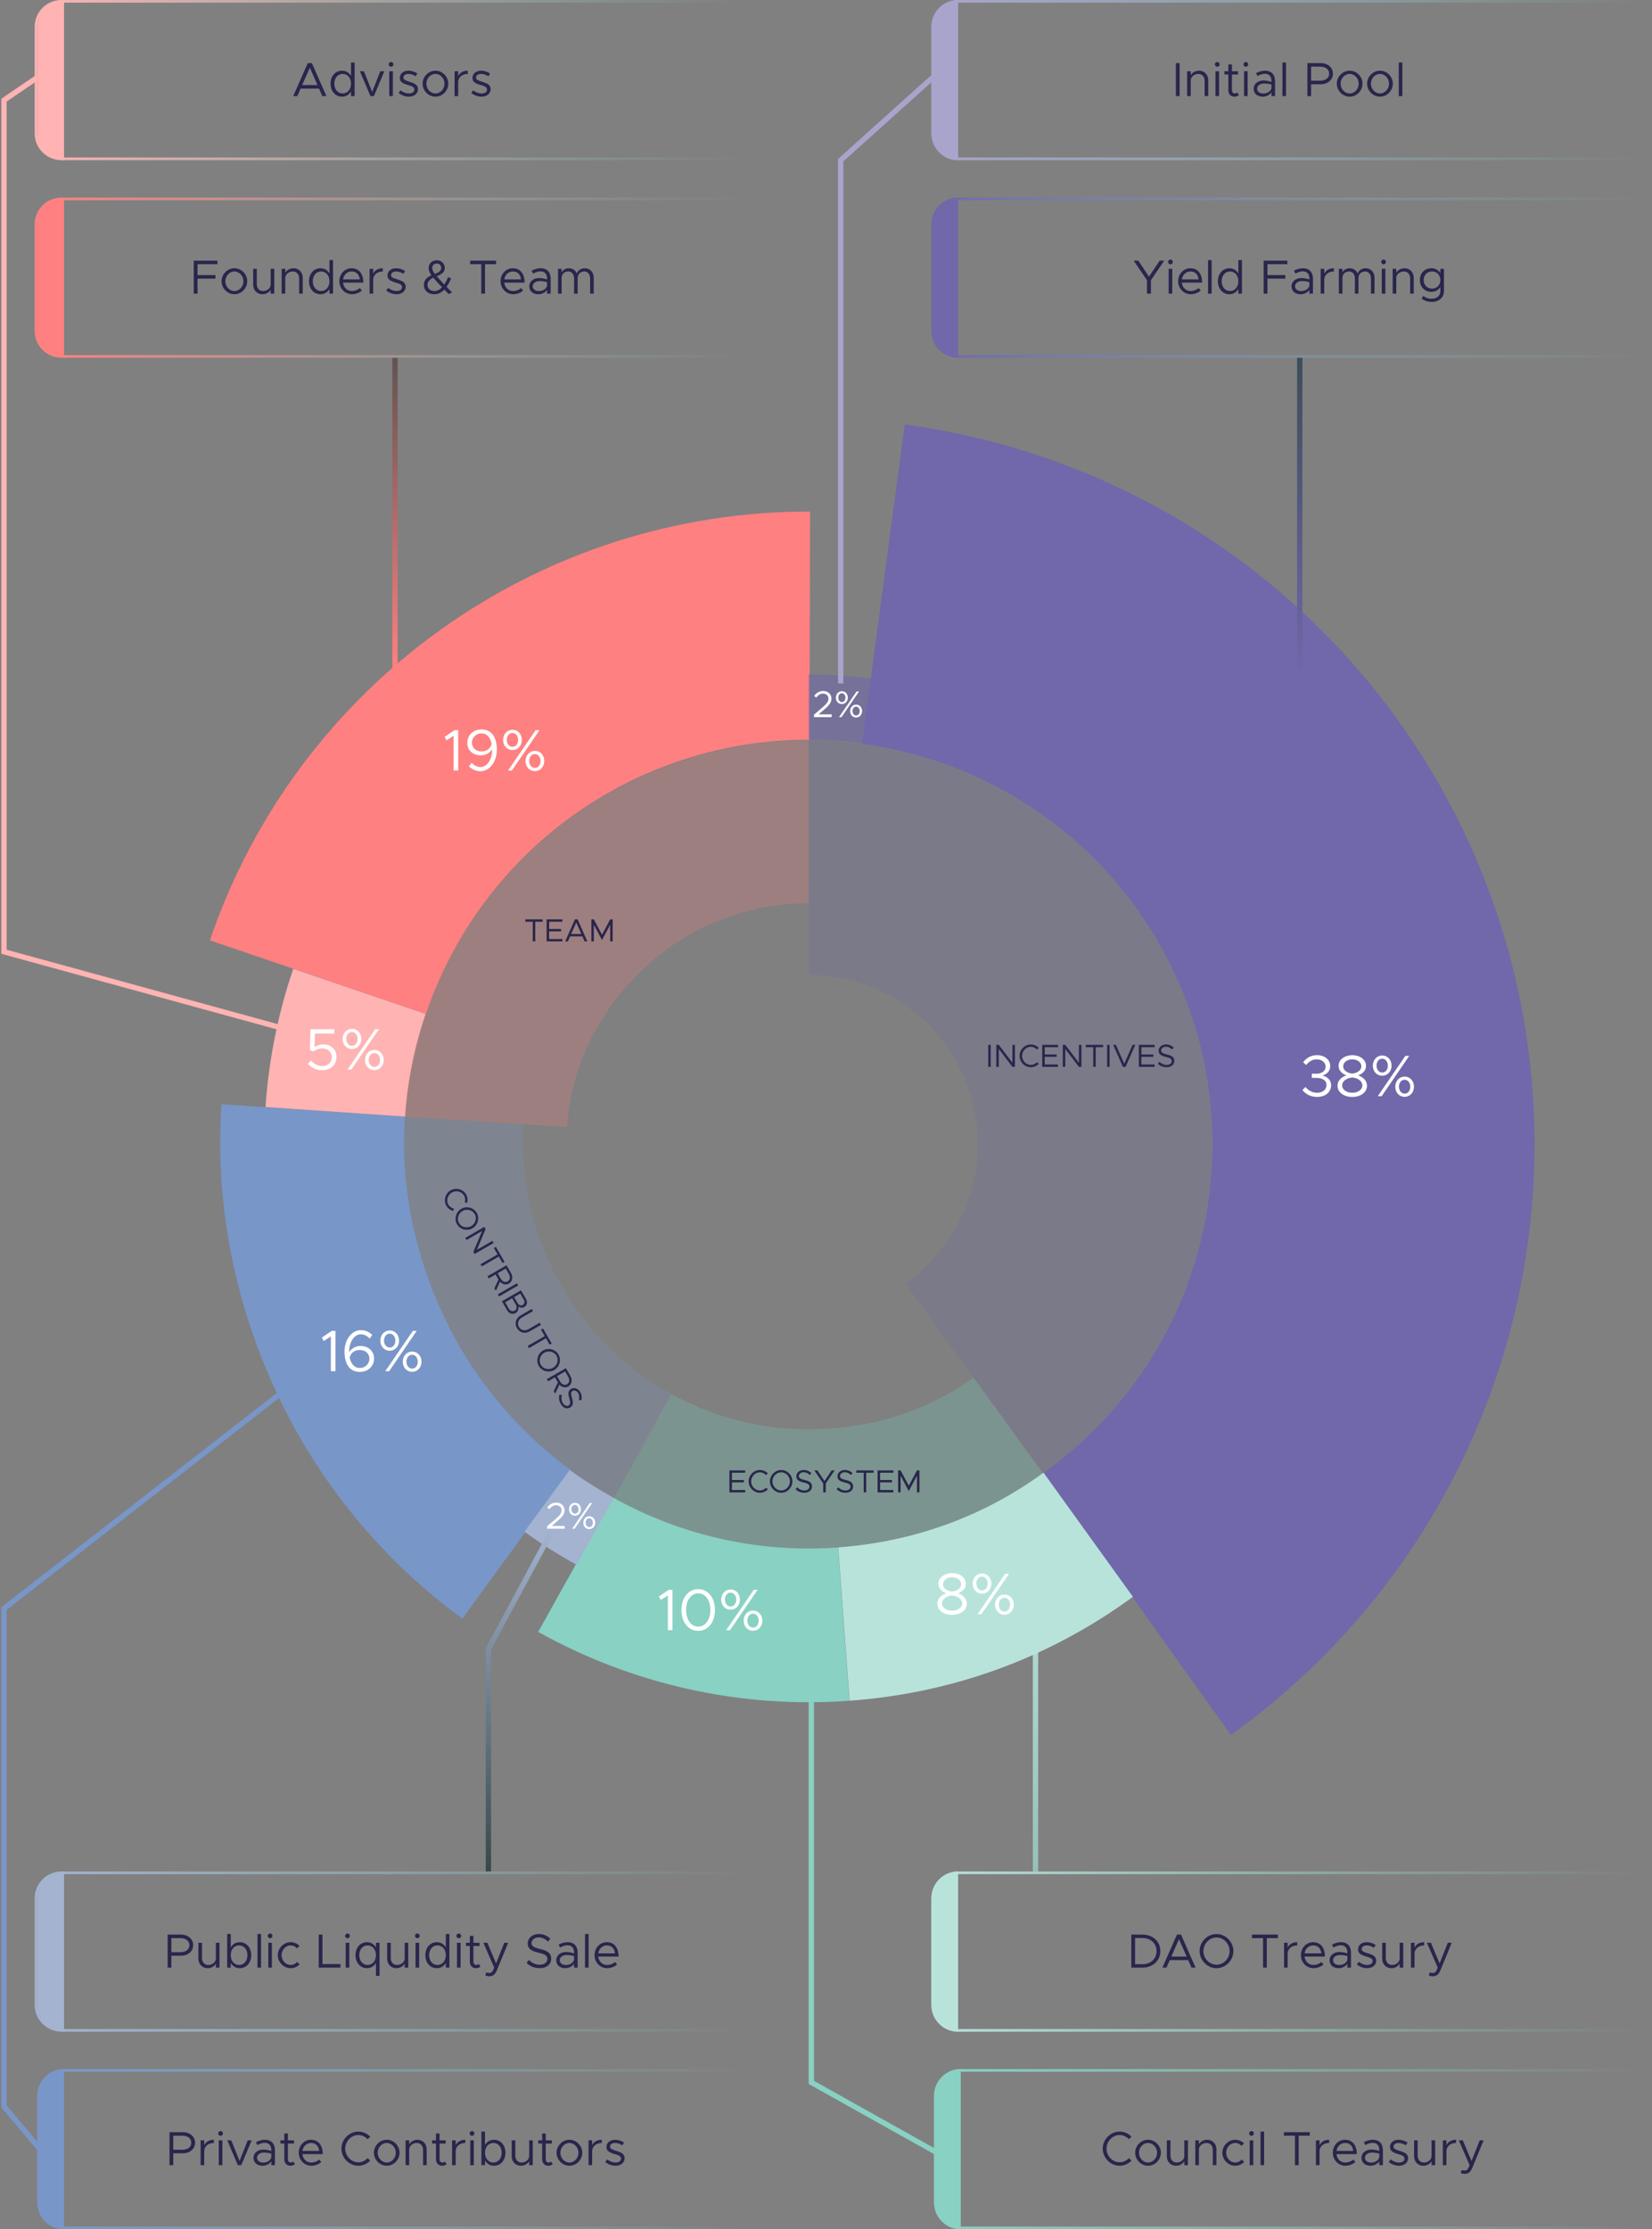 <svg width="619" height="835" viewBox="0 0 619 835" fill="none" xmlns="http://www.w3.org/2000/svg">
<rect x="0" y="0" width="619" height="835" fill="#808080" stroke="none"/>
<path d="M304 637V780L350.5 806" stroke="#88D1C3" stroke-width="2"/>
<path d="M148 134L148 251" stroke="url(#paint0_linear_1767_3186)" stroke-width="2"/>
<path opacity="0.24" d="M303 277.357C334.941 277.357 366.062 287.469 391.903 306.244C417.744 325.018 436.978 351.491 446.848 381.869C456.718 412.247 456.718 444.969 446.848 475.347C436.978 505.725 416.744 533.198 390.903 551.972L339.269 480.904C350.101 473.034 359.164 460.936 363.302 448.201C367.44 435.467 367.44 421.749 363.302 409.015C359.164 396.28 351.101 385.182 340.269 377.312C329.436 369.441 316.39 365.202 303 365.202V277.357Z" fill="#7068AA"/>
<path d="M338.994 159C393.049 166.217 443.687 189.516 484.335 225.873C524.982 262.231 553.763 309.967 566.94 362.886C580.117 415.805 577.082 471.464 558.23 522.636C539.377 573.809 505.578 618.134 461.218 649.856L391.016 551.688C415.693 534.041 434.496 509.383 444.983 480.916C455.471 452.448 457.159 421.486 449.829 392.047C442.498 362.608 426.488 336.053 403.876 315.827C381.263 295.602 353.094 282.64 323.023 278.626L338.994 159Z" fill="#7068AA"/>
<path d="M318.251 637.048C277.701 640.029 237.167 631.061 201.66 611.251L229.731 560.936C255.403 575.258 284.709 581.743 314.026 579.587L318.251 637.048Z" fill="#88D1C3"/>
<path d="M173.225 606.256C143.223 584.339 119.26 555.18 103.572 521.499C87.884 487.818 80.472 450.677 82.999 413.608L151.699 418.292C149.963 443.759 155.215 469.285 165.992 492.424C176.77 515.563 193.233 535.595 213.844 550.652L173.225 606.256Z" fill="#7996C9"/>
<path d="M99.477 414.661C100.685 397.024 104.181 379.619 109.877 362.884L159.509 379.775C155.277 392.209 152.68 405.141 151.782 418.245L99.477 414.661Z" fill="#FFB3B3"/>
<path d="M78.648 352.219C94.626 305.293 124.916 264.558 165.255 235.747C205.595 206.936 253.953 191.499 303.524 191.608L303.335 277.092C271.644 277.021 240.728 286.89 214.938 305.31C189.149 323.729 169.784 349.771 159.569 379.772L78.648 352.219Z" fill="#FF8080"/>
<path d="M216 586.108C209.464 582.465 202.532 578.148 196.5 573.721L213.474 550.593C218.545 554.315 224.472 557.986 229.966 561.049L216 586.108Z" fill="#A3B3D0"/>
<path opacity="0.6" d="M303 252.608C311.268 252.608 319.526 253.191 327.712 254.351L324.275 278.587C317.227 277.587 310.118 277.086 303 277.086V252.608Z" fill="#7068AA"/>
<path opacity="0.24" d="M390.891 551.98C367.669 568.849 341.128 577.761 312.482 579.561C283.837 581.361 255.272 574.973 230.121 561.143L251.547 522.178C269.303 531.941 289.471 536.451 309.694 535.181C329.918 533.91 348.362 527.912 364.757 516.003L390.891 551.98Z" fill="#73D7C3"/>
<path opacity="0.24" d="M230.122 561.143C204.972 547.314 184.276 526.614 170.451 501.461C156.626 476.308 149.816 446.956 151.621 418.311L196 421.108C194.726 441.331 199.66 462.284 209.42 480.042C219.181 497.8 233.792 512.414 251.548 522.178L230.122 561.143Z" fill="#7996C9"/>
<path opacity="0.24" d="M151.67 418.261C154.098 379.867 171.447 344.642 199.499 318.316C227.552 291.991 264.581 277.344 303.051 277.357L303.031 338.31C280.064 338.303 257.957 347.047 241.21 362.763C224.463 378.48 213.951 399.187 212.501 422.108L151.67 418.261Z" fill="#FF8080"/>
<path d="M120 389L1.5 356.5V37.5L14 29" stroke="#FFB3B3" stroke-width="2"/>
<path d="M487 253V134" stroke="url(#paint1_linear_1767_3186)" stroke-width="2"/>
<path d="M315 256V60L349.5 29" stroke="#A9A4CC" stroke-width="2"/>
<path d="M207 573L183 617.632V701" stroke="url(#paint2_linear_1767_3186)" stroke-width="2"/>
<path d="M388 701L388 576" stroke="url(#paint3_linear_1767_3186)" stroke-width="2"/>
<path d="M424.501 598.108C393.088 621.08 357.144 634.173 318.334 637.042L314.086 579.583C342.146 577.509 368.29 568.217 391.001 551.608L424.501 598.108Z" fill="#B8E3DB"/>
<path d="M304.992 268.608H311.628V267.572H306.742L309.262 265.388C310.886 263.988 311.53 262.952 311.53 261.65C311.53 259.928 310.13 258.822 308.464 258.822C306.952 258.822 305.874 259.536 305.076 260.67L305.846 261.3C306.504 260.404 307.302 259.802 308.422 259.802C309.444 259.802 310.424 260.488 310.424 261.664C310.424 262.616 309.864 263.54 308.506 264.702L304.992 267.698V268.608ZM315.434 263.722C316.75 263.722 317.674 262.672 317.674 261.314C317.674 259.984 316.778 258.906 315.448 258.906C314.146 258.906 313.208 259.956 313.208 261.342C313.208 262.644 314.104 263.722 315.434 263.722ZM314.384 268.608H315.308L321.888 258.99H320.964L314.384 268.608ZM315.448 262.966C314.678 262.966 314.09 262.252 314.09 261.328C314.09 260.362 314.65 259.662 315.434 259.662C316.218 259.662 316.792 260.376 316.792 261.328C316.792 262.266 316.232 262.966 315.448 262.966ZM320.782 268.748C322.084 268.748 323.022 267.698 323.022 266.326C323.022 265.024 322.126 263.932 320.796 263.932C319.466 263.932 318.556 265.024 318.556 266.34C318.556 267.712 319.494 268.748 320.782 268.748ZM320.796 267.992C319.998 267.992 319.438 267.278 319.438 266.326C319.438 265.416 319.984 264.688 320.782 264.688C321.566 264.688 322.14 265.402 322.14 266.34C322.14 267.292 321.594 267.992 320.796 267.992Z" fill="white"/>
<path d="M204.992 572.608H211.628V571.572H206.742L209.262 569.388C210.886 567.988 211.53 566.952 211.53 565.65C211.53 563.928 210.13 562.822 208.464 562.822C206.952 562.822 205.874 563.536 205.076 564.67L205.846 565.3C206.504 564.404 207.302 563.802 208.422 563.802C209.444 563.802 210.424 564.488 210.424 565.664C210.424 566.616 209.864 567.54 208.506 568.702L204.992 571.698V572.608ZM215.434 567.722C216.75 567.722 217.674 566.672 217.674 565.314C217.674 563.984 216.778 562.906 215.448 562.906C214.146 562.906 213.208 563.956 213.208 565.342C213.208 566.644 214.104 567.722 215.434 567.722ZM214.384 572.608H215.308L221.888 562.99H220.964L214.384 572.608ZM215.448 566.966C214.678 566.966 214.09 566.252 214.09 565.328C214.09 564.362 214.65 563.662 215.434 563.662C216.218 563.662 216.792 564.376 216.792 565.328C216.792 566.266 216.232 566.966 215.448 566.966ZM220.782 572.748C222.084 572.748 223.022 571.698 223.022 570.326C223.022 569.024 222.126 567.932 220.796 567.932C219.466 567.932 218.556 569.024 218.556 570.34C218.556 571.712 219.494 572.748 220.782 572.748ZM220.796 571.992C219.998 571.992 219.438 571.278 219.438 570.326C219.438 569.416 219.984 568.688 220.782 568.688C221.566 568.688 222.14 569.402 222.14 570.34C222.14 571.292 221.594 571.992 220.796 571.992Z" fill="white"/>
<path d="M493.51 410.872C496.656 410.872 498.768 409.046 498.768 406.516C498.768 404.338 497.052 403.216 495.512 402.864C497.074 402.402 498.438 401.258 498.438 399.322C498.438 396.902 496.326 395.23 493.444 395.23C491.09 395.23 489.418 396.374 488.274 397.892L489.418 398.926C490.496 397.628 491.684 396.792 493.356 396.792C495.248 396.792 496.7 397.936 496.7 399.52C496.7 401.236 495.182 402.204 493.158 402.182L491.53 402.16V403.744H493.136C495.512 403.744 497.03 404.646 497.03 406.428C497.03 408.144 495.622 409.31 493.51 409.31C491.662 409.31 490.188 408.43 489.198 407.154L488.01 408.276C489.11 409.728 491.024 410.872 493.51 410.872ZM506.687 410.872C509.789 410.872 512.209 409.222 512.209 406.648C512.209 404.756 510.713 403.414 508.887 402.798C510.449 402.226 511.835 401.104 511.835 399.256C511.835 396.77 509.393 395.23 506.687 395.23C504.069 395.23 501.561 396.726 501.561 399.234C501.561 400.972 502.793 402.138 504.509 402.798C502.661 403.392 501.165 404.756 501.165 406.648C501.165 409.2 503.563 410.872 506.687 410.872ZM506.687 402.116C505.257 402.028 503.299 401.17 503.299 399.41C503.299 397.892 504.795 396.792 506.687 396.792C508.579 396.792 510.097 397.892 510.097 399.41C510.097 401.126 508.161 402.028 506.687 402.116ZM506.687 409.31C504.597 409.31 502.903 408.188 502.903 406.538C502.903 404.712 505.125 403.656 506.687 403.612C508.271 403.656 510.471 404.712 510.471 406.538C510.471 408.188 508.777 409.31 506.687 409.31ZM517.894 402.93C519.962 402.93 521.414 401.28 521.414 399.146C521.414 397.056 520.006 395.362 517.916 395.362C515.87 395.362 514.396 397.012 514.396 399.19C514.396 401.236 515.804 402.93 517.894 402.93ZM516.244 410.608H517.696L528.036 395.494H526.584L516.244 410.608ZM517.916 401.742C516.706 401.742 515.782 400.62 515.782 399.168C515.782 397.65 516.662 396.55 517.894 396.55C519.126 396.55 520.028 397.672 520.028 399.168C520.028 400.642 519.148 401.742 517.916 401.742ZM526.298 410.828C528.344 410.828 529.818 409.178 529.818 407.022C529.818 404.976 528.41 403.26 526.32 403.26C524.23 403.26 522.8 404.976 522.8 407.044C522.8 409.2 524.274 410.828 526.298 410.828ZM526.32 409.64C525.066 409.64 524.186 408.518 524.186 407.022C524.186 405.592 525.044 404.448 526.298 404.448C527.53 404.448 528.432 405.57 528.432 407.044C528.432 408.54 527.574 409.64 526.32 409.64Z" fill="white"/>
<path d="M199.622 352.608H200.558V345.252H203.33V344.364H196.85V345.252H199.622V352.608ZM210.732 345.252V344.364H204.816V352.608H210.732V351.72H205.764V348.852H210.24V347.964H205.764V345.252H210.732ZM219.048 352.608H220.068L216.432 344.364H215.412L211.776 352.608H212.796L213.624 350.736H218.22L219.048 352.608ZM214.008 349.848L215.928 345.516L217.836 349.848H214.008ZM221.578 352.608H222.514V346.38L225.574 352.128L228.634 346.38V352.608H229.57V344.364H228.634L225.574 350.112L222.514 344.364H221.578V352.608Z" fill="#29264C"/>
<path d="M370.287 399.608H371.223V391.364H370.287V399.608ZM373.303 399.608H374.239V392.9L379.351 399.608H380.287V391.364H379.351V398.072L374.239 391.364H373.303V399.608ZM386.257 399.752C387.397 399.752 388.453 399.26 389.221 398.492L388.585 397.844C387.985 398.48 387.157 398.888 386.257 398.888C384.481 398.888 382.981 397.328 382.981 395.48C382.981 393.644 384.481 392.084 386.257 392.084C387.157 392.084 387.985 392.492 388.585 393.128L389.221 392.48C388.453 391.7 387.397 391.22 386.257 391.22C383.977 391.22 382.033 393.164 382.033 395.48C382.033 397.796 383.977 399.752 386.257 399.752ZM396.429 392.252V391.364H390.513V399.608H396.429V398.72H391.461V395.852H395.937V394.964H391.461V392.252H396.429ZM398.217 399.608H399.153V392.9L404.265 399.608H405.201V391.364H404.265V398.072L399.153 391.364H398.217V399.608ZM409.635 399.608H410.571V392.252H413.343V391.364H406.863V392.252H409.635V399.608ZM414.83 399.608H415.766V391.364H414.83V399.608ZM424.374 391.364L421.254 398.456L418.122 391.364H417.102L420.738 399.608H421.758L425.394 391.364H424.374ZM432.64 392.252V391.364H426.724V399.608H432.64V398.72H427.672V395.852H432.148V394.964H427.672V392.252H432.64ZM437.104 399.74C439.024 399.74 440.008 398.672 440.008 397.364C440.008 395.912 438.88 395.348 437.308 394.976C435.904 394.64 435.088 394.34 435.088 393.488C435.088 392.732 435.832 392.06 436.852 392.06C437.716 392.06 438.532 392.456 439.216 393.116L439.792 392.384C439.036 391.688 438.124 391.208 436.9 391.208C435.316 391.208 434.14 392.24 434.14 393.56C434.14 394.988 435.184 395.504 436.84 395.888C438.28 396.224 439.06 396.572 439.06 397.448C439.06 398.192 438.412 398.888 437.14 398.888C435.988 398.888 435.136 398.396 434.44 397.7L433.852 398.432C434.68 399.248 435.748 399.74 437.104 399.74Z" fill="#29264C"/>
<path d="M356.741 604.872C359.843 604.872 362.263 603.222 362.263 600.648C362.263 598.756 360.767 597.414 358.941 596.798C360.503 596.226 361.889 595.104 361.889 593.256C361.889 590.77 359.447 589.23 356.741 589.23C354.123 589.23 351.615 590.726 351.615 593.234C351.615 594.972 352.847 596.138 354.563 596.798C352.715 597.392 351.219 598.756 351.219 600.648C351.219 603.2 353.617 604.872 356.741 604.872ZM356.741 596.116C355.311 596.028 353.353 595.17 353.353 593.41C353.353 591.892 354.849 590.792 356.741 590.792C358.633 590.792 360.151 591.892 360.151 593.41C360.151 595.126 358.215 596.028 356.741 596.116ZM356.741 603.31C354.651 603.31 352.957 602.188 352.957 600.538C352.957 598.712 355.179 597.656 356.741 597.612C358.325 597.656 360.525 598.712 360.525 600.538C360.525 602.188 358.831 603.31 356.741 603.31ZM367.949 596.93C370.017 596.93 371.469 595.28 371.469 593.146C371.469 591.056 370.061 589.362 367.971 589.362C365.925 589.362 364.451 591.012 364.451 593.19C364.451 595.236 365.859 596.93 367.949 596.93ZM366.299 604.608H367.751L378.091 589.494H376.639L366.299 604.608ZM367.971 595.742C366.761 595.742 365.837 594.62 365.837 593.168C365.837 591.65 366.717 590.55 367.949 590.55C369.181 590.55 370.083 591.672 370.083 593.168C370.083 594.642 369.203 595.742 367.971 595.742ZM376.353 604.828C378.399 604.828 379.873 603.178 379.873 601.022C379.873 598.976 378.465 597.26 376.375 597.26C374.285 597.26 372.855 598.976 372.855 601.044C372.855 603.2 374.329 604.828 376.353 604.828ZM376.375 603.64C375.121 603.64 374.241 602.518 374.241 601.022C374.241 599.592 375.099 598.448 376.353 598.448C377.585 598.448 378.487 599.57 378.487 601.044C378.487 602.54 377.629 603.64 376.375 603.64Z" fill="white"/>
<path d="M250.243 610.608H251.959V595.494H250.573L246.855 598.024L247.603 599.3L250.243 597.584V610.608ZM261.629 610.872C265.303 610.872 267.899 607.638 267.899 603.04C267.899 598.464 265.303 595.23 261.629 595.23C257.933 595.23 255.337 598.464 255.337 603.04C255.337 607.638 257.933 610.872 261.629 610.872ZM261.629 609.288C258.967 609.288 257.075 606.692 257.075 603.04C257.075 599.388 258.967 596.814 261.629 596.814C264.291 596.814 266.161 599.388 266.161 603.04C266.161 606.692 264.291 609.288 261.629 609.288ZM273.739 602.93C275.807 602.93 277.259 601.28 277.259 599.146C277.259 597.056 275.851 595.362 273.761 595.362C271.715 595.362 270.241 597.012 270.241 599.19C270.241 601.236 271.649 602.93 273.739 602.93ZM272.089 610.608H273.541L283.881 595.494H282.429L272.089 610.608ZM273.761 601.742C272.551 601.742 271.627 600.62 271.627 599.168C271.627 597.65 272.507 596.55 273.739 596.55C274.971 596.55 275.873 597.672 275.873 599.168C275.873 600.642 274.993 601.742 273.761 601.742ZM282.143 610.828C284.189 610.828 285.663 609.178 285.663 607.022C285.663 604.976 284.255 603.26 282.165 603.26C280.075 603.26 278.645 604.976 278.645 607.044C278.645 609.2 280.119 610.828 282.143 610.828ZM282.165 609.64C280.911 609.64 280.031 608.518 280.031 607.022C280.031 605.592 280.889 604.448 282.143 604.448C283.375 604.448 284.277 605.57 284.277 607.044C284.277 608.54 283.419 609.64 282.165 609.64Z" fill="white"/>
<path d="M123.974 513.608H125.69V498.494H124.304L120.586 501.024L121.334 502.3L123.974 500.584V513.608ZM135.096 504.17C133.314 504.17 131.752 505.028 130.828 506.48V506.282C130.828 502.652 132.742 499.792 135.162 499.792C136.614 499.792 137.604 500.452 138.55 501.376L139.496 500.034C138.374 498.956 137.054 498.23 135.206 498.23C131.774 498.23 129.09 501.772 129.09 506.282C129.09 510.55 130.74 513.872 134.832 513.872C137.978 513.872 140.156 511.672 140.156 508.878C140.156 505.886 137.846 504.17 135.096 504.17ZM134.81 512.398C132.698 512.398 131.466 510.748 131.026 508.46C131.4 506.788 132.874 505.644 134.788 505.644C136.812 505.644 138.418 506.898 138.418 508.966C138.418 510.638 137.076 512.398 134.81 512.398ZM146.009 505.93C148.077 505.93 149.529 504.28 149.529 502.146C149.529 500.056 148.121 498.362 146.031 498.362C143.985 498.362 142.511 500.012 142.511 502.19C142.511 504.236 143.919 505.93 146.009 505.93ZM144.359 513.608H145.811L156.151 498.494H154.699L144.359 513.608ZM146.031 504.742C144.821 504.742 143.897 503.62 143.897 502.168C143.897 500.65 144.777 499.55 146.009 499.55C147.241 499.55 148.143 500.672 148.143 502.168C148.143 503.642 147.263 504.742 146.031 504.742ZM154.413 513.828C156.459 513.828 157.933 512.178 157.933 510.022C157.933 507.976 156.525 506.26 154.435 506.26C152.345 506.26 150.915 507.976 150.915 510.044C150.915 512.2 152.389 513.828 154.413 513.828ZM154.435 512.64C153.181 512.64 152.301 511.518 152.301 510.022C152.301 508.592 153.159 507.448 154.413 507.448C155.645 507.448 156.547 508.57 156.547 510.044C156.547 511.54 155.689 512.64 154.435 512.64Z" fill="white"/>
<path d="M120.717 400.872C123.819 400.872 126.085 398.892 126.085 395.9C126.085 392.908 123.819 391.192 121.091 391.192C119.705 391.192 118.671 391.654 117.857 392.204L118.011 387.122H125.271V385.494H116.339L116.119 393.26L117.373 393.876C118.319 393.172 119.441 392.71 120.739 392.71C122.851 392.71 124.347 394.03 124.347 395.966C124.347 397.88 122.873 399.332 120.783 399.332C119.111 399.332 117.681 398.496 116.515 397.22L115.393 398.474C116.625 399.882 118.385 400.872 120.717 400.872ZM131.863 392.93C133.931 392.93 135.383 391.28 135.383 389.146C135.383 387.056 133.975 385.362 131.885 385.362C129.839 385.362 128.365 387.012 128.365 389.19C128.365 391.236 129.773 392.93 131.863 392.93ZM130.213 400.608H131.665L142.005 385.494H140.553L130.213 400.608ZM131.885 391.742C130.675 391.742 129.751 390.62 129.751 389.168C129.751 387.65 130.631 386.55 131.863 386.55C133.095 386.55 133.997 387.672 133.997 389.168C133.997 390.642 133.117 391.742 131.885 391.742ZM140.267 400.828C142.313 400.828 143.787 399.178 143.787 397.022C143.787 394.976 142.379 393.26 140.289 393.26C138.199 393.26 136.769 394.976 136.769 397.044C136.769 399.2 138.243 400.828 140.267 400.828ZM140.289 399.64C139.035 399.64 138.155 398.518 138.155 397.022C138.155 395.592 139.013 394.448 140.267 394.448C141.499 394.448 142.401 395.57 142.401 397.044C142.401 398.54 141.543 399.64 140.289 399.64Z" fill="white"/>
<path d="M169.974 288.608H171.69V273.494H170.304L166.586 276.024L167.334 277.3L169.974 275.584V288.608ZM180.414 273.23C177.268 273.23 175.09 275.43 175.09 278.224C175.09 281.216 177.4 282.932 180.15 282.932C181.932 282.932 183.494 282.074 184.418 280.622V280.82C184.418 284.45 182.504 287.31 180.084 287.31C178.632 287.31 177.642 286.65 176.696 285.726L175.75 287.068C176.872 288.146 178.192 288.872 180.04 288.872C183.472 288.872 186.156 285.33 186.156 280.82C186.156 276.552 184.506 273.23 180.414 273.23ZM180.458 281.458C178.434 281.458 176.828 280.204 176.828 278.136C176.828 276.464 178.17 274.704 180.436 274.704C182.548 274.704 183.78 276.354 184.22 278.642C183.846 280.314 182.372 281.458 180.458 281.458ZM192.009 280.93C194.077 280.93 195.529 279.28 195.529 277.146C195.529 275.056 194.121 273.362 192.031 273.362C189.985 273.362 188.511 275.012 188.511 277.19C188.511 279.236 189.919 280.93 192.009 280.93ZM190.359 288.608H191.811L202.151 273.494H200.699L190.359 288.608ZM192.031 279.742C190.821 279.742 189.897 278.62 189.897 277.168C189.897 275.65 190.777 274.55 192.009 274.55C193.241 274.55 194.143 275.672 194.143 277.168C194.143 278.642 193.263 279.742 192.031 279.742ZM200.413 288.828C202.459 288.828 203.933 287.178 203.933 285.022C203.933 282.976 202.525 281.26 200.435 281.26C198.345 281.26 196.915 282.976 196.915 285.044C196.915 287.2 198.389 288.828 200.413 288.828ZM200.435 287.64C199.181 287.64 198.301 286.518 198.301 285.022C198.301 283.592 199.159 282.448 200.413 282.448C201.645 282.448 202.547 283.57 202.547 285.044C202.547 286.54 201.689 287.64 200.435 287.64Z" fill="white"/>
<path d="M359 0.5H608C613.247 0.5 617.5 4.753 617.5 10V50C617.5 55.247 613.247 59.5 608 59.5H359C353.753 59.5 349.5 55.247 349.5 50V10C349.5 4.753 353.753 0.5 359 0.5Z" stroke="url(#paint4_linear_1767_3186)"/>
<path d="M349 10C349 4.477 353.477 0 359 0V60C353.477 60 349 55.523 349 50V10Z" fill="#A9A4CC"/>
<path d="M440.6 36H442.004V23.634H440.6V36ZM449.228 26.478C447.914 26.478 446.708 27.198 446.168 28.188V26.694H444.818V36H446.168V30.078C446.168 28.782 447.482 27.684 449.048 27.684C450.416 27.684 451.37 28.746 451.37 30.258V36H452.72V30.078C452.72 27.972 451.28 26.478 449.228 26.478ZM456.118 25.002C456.604 25.002 457 24.588 457 24.102C457 23.634 456.604 23.22 456.118 23.22C455.614 23.22 455.218 23.634 455.218 24.102C455.218 24.588 455.614 25.002 456.118 25.002ZM455.434 36H456.784V26.694H455.434V36ZM463.581 34.632C463.383 34.848 463.023 35.01 462.609 35.01C462.069 35.01 461.601 34.524 461.601 33.84V27.9H463.887V26.694H461.601V24.138H460.251V26.694H458.793V27.9H460.251V33.84C460.251 35.226 461.187 36.216 462.519 36.216C463.149 36.216 463.761 36 464.247 35.622L463.581 34.632ZM466.823 25.002C467.309 25.002 467.705 24.588 467.705 24.102C467.705 23.634 467.309 23.22 466.823 23.22C466.319 23.22 465.923 23.634 465.923 24.102C465.923 24.588 466.319 25.002 466.823 25.002ZM466.139 36H467.489V26.694H466.139V36ZM473.98 26.478C473.08 26.478 471.964 26.712 470.632 27.378L471.172 28.476C472.018 28.044 472.954 27.63 473.89 27.63C475.906 27.63 476.41 29.07 476.41 30.33V30.672C475.456 30.366 474.394 30.15 473.386 30.15C471.388 30.15 469.732 31.392 469.732 33.246C469.732 35.082 471.172 36.216 473.134 36.216C474.358 36.216 475.744 35.64 476.41 34.542V36H477.76V30.33C477.76 28.08 476.518 26.478 473.98 26.478ZM473.368 35.028C472.054 35.028 471.046 34.344 471.046 33.192C471.046 32.076 472.216 31.284 473.602 31.284C474.61 31.284 475.564 31.428 476.41 31.662V33.084C476.05 34.398 474.592 35.028 473.368 35.028ZM480.518 36H481.868V23.418H480.518V36ZM489.871 36H491.275V31.554H494.893C497.449 31.554 499.447 29.916 499.447 27.594C499.447 25.272 497.449 23.634 494.893 23.634H489.871V36ZM491.275 30.222V24.966H494.641C496.657 24.966 498.025 25.938 498.025 27.594C498.025 29.25 496.657 30.222 494.641 30.222H491.275ZM505.721 36.216C508.331 36.216 510.527 33.984 510.527 31.338C510.527 28.692 508.331 26.478 505.721 26.478C503.111 26.478 500.897 28.692 500.897 31.338C500.897 33.984 503.111 36.216 505.721 36.216ZM505.721 35.01C503.867 35.01 502.319 33.336 502.319 31.338C502.319 29.358 503.867 27.684 505.721 27.684C507.557 27.684 509.105 29.358 509.105 31.338C509.105 33.336 507.557 35.01 505.721 35.01ZM517.077 36.216C519.687 36.216 521.883 33.984 521.883 31.338C521.883 28.692 519.687 26.478 517.077 26.478C514.467 26.478 512.253 28.692 512.253 31.338C512.253 33.984 514.467 36.216 517.077 36.216ZM517.077 35.01C515.223 35.01 513.675 33.336 513.675 31.338C513.675 29.358 515.223 27.684 517.077 27.684C518.913 27.684 520.461 29.358 520.461 31.338C520.461 33.336 518.913 35.01 517.077 35.01ZM524.112 36H525.462V23.418H524.112V36Z" fill="#29264C"/>
<path d="M359 74.5H608C613.247 74.5 617.5 78.753 617.5 84V124C617.5 129.247 613.247 133.5 608 133.5H359C353.753 133.5 349.5 129.247 349.5 124V84C349.5 78.753 353.753 74.5 359 74.5Z" stroke="url(#paint5_linear_1767_3186)"/>
<path d="M349 84C349 78.477 353.477 74 359 74V134C353.477 134 349 129.523 349 124V84Z" fill="#7068AA"/>
<path d="M429.773 110H431.249V104.96L436.217 97.634H434.525L430.511 103.628L426.533 97.634H424.787L429.773 104.96V110ZM438.573 99.002C439.059 99.002 439.455 98.588 439.455 98.102C439.455 97.634 439.059 97.22 438.573 97.22C438.069 97.22 437.673 97.634 437.673 98.102C437.673 98.588 438.069 99.002 438.573 99.002ZM437.889 110H439.239V100.694H437.889V110ZM446.144 109.01C444.308 109.01 443.03 107.678 442.832 105.86H450.446C450.446 102.602 448.844 100.478 446.036 100.478C443.534 100.478 441.446 102.548 441.446 105.32C441.446 108.182 443.678 110.216 446.162 110.216C447.458 110.216 449.096 109.658 449.906 108.776L449.078 107.894C448.502 108.524 447.242 109.01 446.144 109.01ZM446.09 101.684C447.944 101.684 448.934 102.98 449.114 104.654H442.85C443.102 102.854 444.434 101.684 446.09 101.684ZM452.655 110H454.005V97.418H452.655V110ZM464.005 97.418V102.44C463.303 101.216 462.115 100.478 460.621 100.478C458.173 100.478 456.337 102.494 456.337 105.338C456.337 108.2 458.173 110.216 460.621 110.216C462.115 110.216 463.303 109.478 464.005 108.254V110H465.355V97.418H464.005ZM460.873 109.01C459.055 109.01 457.759 107.48 457.759 105.338C457.759 103.196 459.055 101.684 460.873 101.684C462.709 101.684 464.005 103.196 464.005 105.338C464.005 107.48 462.709 109.01 460.873 109.01ZM482.36 98.966V97.634H473.486V110H474.908V104.366H481.622V103.034H474.908V98.966H482.36ZM488.181 100.478C487.281 100.478 486.165 100.712 484.833 101.378L485.373 102.476C486.219 102.044 487.155 101.63 488.091 101.63C490.107 101.63 490.611 103.07 490.611 104.33V104.672C489.657 104.366 488.595 104.15 487.587 104.15C485.589 104.15 483.933 105.392 483.933 107.246C483.933 109.082 485.373 110.216 487.335 110.216C488.559 110.216 489.945 109.64 490.611 108.542V110H491.961V104.33C491.961 102.08 490.719 100.478 488.181 100.478ZM487.569 109.028C486.255 109.028 485.247 108.344 485.247 107.192C485.247 106.076 486.417 105.284 487.803 105.284C488.811 105.284 489.765 105.428 490.611 105.662V107.084C490.251 108.398 488.793 109.028 487.569 109.028ZM496.196 102.512V100.694H494.846V110H496.196V104.798C496.196 102.98 497.69 101.684 499.796 101.684V100.478C498.086 100.478 496.754 101.27 496.196 102.512ZM511.725 100.478C510.321 100.478 509.097 101.252 508.719 102.458C508.215 101.252 507.117 100.478 505.713 100.478C504.489 100.478 503.481 101.09 503.013 102.062V100.694H501.663V110H503.013V104.078C503.013 102.674 504.057 101.684 505.533 101.684C506.793 101.684 507.675 102.746 507.675 104.258V110H509.025V104.078C509.025 102.674 510.069 101.684 511.545 101.684C512.805 101.684 513.687 102.746 513.687 104.258V110H515.037V104.078C515.037 101.972 513.669 100.478 511.725 100.478ZM518.43 99.002C518.916 99.002 519.312 98.588 519.312 98.102C519.312 97.634 518.916 97.22 518.43 97.22C517.926 97.22 517.53 97.634 517.53 98.102C517.53 98.588 517.926 99.002 518.43 99.002ZM517.746 110H519.096V100.694H517.746V110ZM526.235 100.478C524.921 100.478 523.715 101.198 523.175 102.188V100.694H521.825V110H523.175V104.078C523.175 102.782 524.489 101.684 526.055 101.684C527.423 101.684 528.377 102.746 528.377 104.258V110H529.727V104.078C529.727 101.972 528.287 100.478 526.235 100.478ZM539.696 100.694V102.296C538.976 101.162 537.788 100.478 536.312 100.478C533.81 100.478 532.028 102.296 532.028 104.888C532.028 107.48 533.81 109.316 536.312 109.316C537.788 109.316 538.976 108.632 539.696 107.498V109.01C539.696 110.828 538.436 111.89 536.294 111.89C535.142 111.89 534.026 111.476 533.306 110.792L532.712 111.854C533.558 112.574 534.962 113.096 536.474 113.096C539.156 113.096 541.046 111.404 541.046 109.01V100.694H539.696ZM536.564 108.11C534.746 108.11 533.45 106.778 533.45 104.888C533.45 103.016 534.746 101.684 536.564 101.684C538.4 101.684 539.696 103.016 539.696 104.888C539.696 106.778 538.4 108.11 536.564 108.11Z" fill="#29264C"/>
<path d="M359 701.5H608C613.247 701.5 617.5 705.753 617.5 711V751C617.5 756.247 613.247 760.5 608 760.5H359C353.753 760.5 349.5 756.247 349.5 751V711C349.5 705.753 353.753 701.5 359 701.5Z" stroke="url(#paint6_linear_1767_3186)"/>
<path d="M349 711C349 705.477 353.477 701 359 701V761C353.477 761 349 756.523 349 751V711Z" fill="#B8E3DB"/>
<path d="M423.896 737H428.072C431.996 737 434.768 734.426 434.768 730.808C434.768 727.19 431.996 724.634 428.072 724.634H423.896V737ZM425.3 735.722V725.912H428.072C431.168 725.912 433.346 727.946 433.346 730.808C433.346 733.688 431.168 735.722 428.072 735.722H425.3ZM446.45 737H447.98L442.526 724.634H440.996L435.542 737H437.072L438.314 734.192H445.208L446.45 737ZM438.89 732.86L441.77 726.362L444.632 732.86H438.89ZM455.826 737.216C459.264 737.216 462.144 734.282 462.144 730.808C462.144 727.334 459.264 724.418 455.826 724.418C452.406 724.418 449.49 727.334 449.49 730.808C449.49 734.282 452.406 737.216 455.826 737.216ZM455.826 735.92C453.162 735.92 450.912 733.58 450.912 730.808C450.912 728.054 453.162 725.714 455.826 725.714C458.49 725.714 460.722 728.054 460.722 730.808C460.722 733.58 458.49 735.92 455.826 735.92ZM473.262 737H474.666V725.966H478.824V724.634H469.104V725.966H473.262V737ZM482.476 729.512V727.694H481.126V737H482.476V731.798C482.476 729.98 483.97 728.684 486.076 728.684V727.478C484.366 727.478 483.034 728.27 482.476 729.512ZM492.137 736.01C490.301 736.01 489.023 734.678 488.825 732.86H496.439C496.439 729.602 494.837 727.478 492.029 727.478C489.527 727.478 487.439 729.548 487.439 732.32C487.439 735.182 489.671 737.216 492.155 737.216C493.451 737.216 495.089 736.658 495.899 735.776L495.071 734.894C494.495 735.524 493.235 736.01 492.137 736.01ZM492.083 728.684C493.937 728.684 494.927 729.98 495.107 731.654H488.843C489.095 729.854 490.427 728.684 492.083 728.684ZM502.428 727.478C501.528 727.478 500.412 727.712 499.08 728.378L499.62 729.476C500.466 729.044 501.402 728.63 502.338 728.63C504.354 728.63 504.858 730.07 504.858 731.33V731.672C503.904 731.366 502.842 731.15 501.834 731.15C499.836 731.15 498.18 732.392 498.18 734.246C498.18 736.082 499.62 737.216 501.582 737.216C502.806 737.216 504.192 736.64 504.858 735.542V737H506.208V731.33C506.208 729.08 504.966 727.478 502.428 727.478ZM501.816 736.028C500.502 736.028 499.494 735.344 499.494 734.192C499.494 733.076 500.664 732.284 502.05 732.284C503.058 732.284 504.012 732.428 504.858 732.662V734.084C504.498 735.398 503.04 736.028 501.816 736.028ZM512.262 737.216C514.188 737.216 515.663 736.118 515.663 734.408C515.663 732.644 514.115 732.14 512.621 731.672C510.893 731.114 510.209 730.862 510.209 730.052C510.209 729.152 511.073 728.684 512.117 728.684C512.945 728.684 513.863 728.972 514.799 729.566L515.447 728.522C514.457 727.874 513.269 727.478 512.117 727.478C510.263 727.478 508.859 728.522 508.859 730.214C508.859 731.546 509.723 732.212 511.973 732.86C513.233 733.22 514.314 733.544 514.314 734.552C514.314 735.434 513.486 736.01 512.262 736.01C511.236 736.01 510.173 735.614 509.111 734.84L508.409 735.83C509.525 736.73 510.966 737.216 512.262 737.216ZM524.448 727.694V733.616C524.448 734.912 523.134 736.01 521.568 736.01C520.2 736.01 519.246 734.948 519.246 733.436V727.694H517.896V733.616C517.896 735.722 519.336 737.216 521.388 737.216C522.702 737.216 523.908 736.496 524.448 735.506V737H525.798V727.694H524.448ZM530.025 729.512V727.694H528.676V737H530.025V731.798C530.025 729.98 531.519 728.684 533.625 728.684V727.478C531.915 727.478 530.583 728.27 530.025 729.512ZM536.879 740.24C538.157 740.222 539.056 739.628 539.704 738.044L543.952 727.694H542.494L539.416 735.434L536.158 727.694H534.664L538.715 737.036L538.174 738.188C537.814 738.818 537.418 739.016 536.824 739.016C536.428 739.016 536.05 738.944 535.726 738.782L535.402 739.934C535.834 740.132 536.339 740.24 536.879 740.24Z" fill="#29264C"/>
<path d="M360 775.5H609C614.247 775.5 618.5 779.753 618.5 785V825C618.5 830.247 614.247 834.5 609 834.5H360C354.753 834.5 350.5 830.247 350.5 825V785C350.5 779.753 354.753 775.5 360 775.5Z" stroke="url(#paint7_linear_1767_3186)"/>
<path d="M350 785C350 779.477 354.477 775 360 775V835C354.477 835 350 830.523 350 825V785Z" fill="#88D1C3"/>
<path d="M419.525 811.216C421.235 811.216 422.819 810.478 423.971 809.326L423.017 808.354C422.117 809.308 420.875 809.92 419.525 809.92C416.861 809.92 414.611 807.58 414.611 804.808C414.611 802.054 416.861 799.714 419.525 799.714C420.875 799.714 422.117 800.326 423.017 801.28L423.971 800.308C422.819 799.138 421.235 798.418 419.525 798.418C416.105 798.418 413.189 801.334 413.189 804.808C413.189 808.282 416.105 811.216 419.525 811.216ZM430.175 811.216C432.785 811.216 434.981 808.984 434.981 806.338C434.981 803.692 432.785 801.478 430.175 801.478C427.565 801.478 425.351 803.692 425.351 806.338C425.351 808.984 427.565 811.216 430.175 811.216ZM430.175 810.01C428.321 810.01 426.773 808.336 426.773 806.338C426.773 804.358 428.321 802.684 430.175 802.684C432.011 802.684 433.559 804.358 433.559 806.338C433.559 808.336 432.011 810.01 430.175 810.01ZM443.763 801.694V807.616C443.763 808.912 442.449 810.01 440.883 810.01C439.515 810.01 438.561 808.948 438.561 807.436V801.694H437.211V807.616C437.211 809.722 438.651 811.216 440.703 811.216C442.017 811.216 443.223 810.496 443.763 809.506V811H445.113V801.694H443.763ZM452.291 801.478C450.977 801.478 449.771 802.198 449.231 803.188V801.694H447.881V811H449.231V805.078C449.231 803.782 450.545 802.684 452.111 802.684C453.479 802.684 454.433 803.746 454.433 805.258V811H455.783V805.078C455.783 802.972 454.343 801.478 452.291 801.478ZM462.835 811.216C464.131 811.216 465.319 810.676 466.201 809.794L465.265 808.876C464.635 809.578 463.771 810.01 462.835 810.01C460.981 810.01 459.433 808.336 459.433 806.338C459.433 804.358 460.981 802.684 462.835 802.684C463.753 802.684 464.599 803.098 465.211 803.764L466.147 802.846C465.265 802 464.095 801.478 462.835 801.478C460.225 801.478 458.011 803.692 458.011 806.338C458.011 808.984 460.225 811.216 462.835 811.216ZM468.937 800.002C469.423 800.002 469.819 799.588 469.819 799.102C469.819 798.634 469.423 798.22 468.937 798.22C468.433 798.22 468.037 798.634 468.037 799.102C468.037 799.588 468.433 800.002 468.937 800.002ZM468.253 811H469.603V801.694H468.253V811ZM472.314 811H473.664V798.418H472.314V811ZM485.213 811H486.617V799.966H490.775V798.634H481.055V799.966H485.213V811ZM494.427 803.512V801.694H493.077V811H494.427V805.798C494.427 803.98 495.921 802.684 498.027 802.684V801.478C496.317 801.478 494.985 802.27 494.427 803.512ZM504.088 810.01C502.252 810.01 500.974 808.678 500.776 806.86H508.39C508.39 803.602 506.788 801.478 503.98 801.478C501.478 801.478 499.39 803.548 499.39 806.32C499.39 809.182 501.622 811.216 504.106 811.216C505.402 811.216 507.04 810.658 507.85 809.776L507.022 808.894C506.446 809.524 505.186 810.01 504.088 810.01ZM504.034 802.684C505.888 802.684 506.878 803.98 507.058 805.654H500.794C501.046 803.854 502.378 802.684 504.034 802.684ZM514.379 801.478C513.479 801.478 512.363 801.712 511.031 802.378L511.571 803.476C512.417 803.044 513.353 802.63 514.289 802.63C516.305 802.63 516.809 804.07 516.809 805.33V805.672C515.855 805.366 514.793 805.15 513.785 805.15C511.787 805.15 510.131 806.392 510.131 808.246C510.131 810.082 511.571 811.216 513.533 811.216C514.757 811.216 516.143 810.64 516.809 809.542V811H518.159V805.33C518.159 803.08 516.917 801.478 514.379 801.478ZM513.767 810.028C512.453 810.028 511.445 809.344 511.445 808.192C511.445 807.076 512.615 806.284 514.001 806.284C515.009 806.284 515.963 806.428 516.809 806.662V808.084C516.449 809.398 514.991 810.028 513.767 810.028ZM524.212 811.216C526.138 811.216 527.614 810.118 527.614 808.408C527.614 806.644 526.066 806.14 524.572 805.672C522.844 805.114 522.16 804.862 522.16 804.052C522.16 803.152 523.024 802.684 524.068 802.684C524.896 802.684 525.814 802.972 526.75 803.566L527.398 802.522C526.408 801.874 525.22 801.478 524.068 801.478C522.214 801.478 520.81 802.522 520.81 804.214C520.81 805.546 521.674 806.212 523.924 806.86C525.184 807.22 526.264 807.544 526.264 808.552C526.264 809.434 525.436 810.01 524.212 810.01C523.186 810.01 522.124 809.614 521.062 808.84L520.36 809.83C521.476 810.73 522.916 811.216 524.212 811.216ZM536.399 801.694V807.616C536.399 808.912 535.085 810.01 533.519 810.01C532.151 810.01 531.197 808.948 531.197 807.436V801.694H529.847V807.616C529.847 809.722 531.287 811.216 533.339 811.216C534.653 811.216 535.859 810.496 536.399 809.506V811H537.749V801.694H536.399ZM541.976 803.512V801.694H540.626V811H541.976V805.798C541.976 803.98 543.47 802.684 545.576 802.684V801.478C543.866 801.478 542.534 802.27 541.976 803.512ZM548.829 814.24C550.107 814.222 551.007 813.628 551.655 812.044L555.903 801.694H554.445L551.367 809.434L548.109 801.694H546.615L550.665 811.036L550.125 812.188C549.765 812.818 549.369 813.016 548.775 813.016C548.379 813.016 548.001 812.944 547.677 812.782L547.353 813.934C547.785 814.132 548.289 814.24 548.829 814.24Z" fill="#29264C"/>
<path d="M23 0.5H272C277.247 0.5 281.5 4.753 281.5 10V50C281.5 55.247 277.247 59.5 272 59.5H23C17.753 59.5 13.5 55.247 13.5 50V10C13.5 4.753 17.753 0.5 23 0.5Z" stroke="url(#paint8_linear_1767_3186)"/>
<path d="M14 10C14 4.477 18.477 0 24 0V60C18.477 60 14 55.523 14 50V10Z" fill="#FFB3B3"/>
<path d="M120.779 36H122.309L116.855 23.634H115.325L109.871 36H111.401L112.643 33.192H119.537L120.779 36ZM113.219 31.86L116.099 25.362L118.961 31.86H113.219ZM131.523 23.418V28.44C130.821 27.216 129.633 26.478 128.139 26.478C125.691 26.478 123.855 28.494 123.855 31.338C123.855 34.2 125.691 36.216 128.139 36.216C129.633 36.216 130.821 35.478 131.523 34.254V36H132.873V23.418H131.523ZM128.391 35.01C126.573 35.01 125.277 33.48 125.277 31.338C125.277 29.196 126.573 27.684 128.391 27.684C130.227 27.684 131.523 29.196 131.523 31.338C131.523 33.48 130.227 35.01 128.391 35.01ZM138.807 36H140.103L144.009 26.694H142.497L139.455 34.416L136.359 26.694H134.847L138.807 36ZM146.538 25.002C147.024 25.002 147.42 24.588 147.42 24.102C147.42 23.634 147.024 23.22 146.538 23.22C146.034 23.22 145.638 23.634 145.638 24.102C145.638 24.588 146.034 25.002 146.538 25.002ZM145.854 36H147.204V26.694H145.854V36ZM153.209 36.216C155.135 36.216 156.611 35.118 156.611 33.408C156.611 31.644 155.063 31.14 153.569 30.672C151.841 30.114 151.157 29.862 151.157 29.052C151.157 28.152 152.021 27.684 153.065 27.684C153.893 27.684 154.811 27.972 155.747 28.566L156.395 27.522C155.405 26.874 154.217 26.478 153.065 26.478C151.211 26.478 149.807 27.522 149.807 29.214C149.807 30.546 150.671 31.212 152.921 31.86C154.181 32.22 155.261 32.544 155.261 33.552C155.261 34.434 154.433 35.01 153.209 35.01C152.183 35.01 151.121 34.614 150.059 33.84L149.357 34.83C150.473 35.73 151.913 36.216 153.209 36.216ZM163.165 36.216C165.775 36.216 167.971 33.984 167.971 31.338C167.971 28.692 165.775 26.478 163.165 26.478C160.555 26.478 158.341 28.692 158.341 31.338C158.341 33.984 160.555 36.216 163.165 36.216ZM163.165 35.01C161.311 35.01 159.763 33.336 159.763 31.338C159.763 29.358 161.311 27.684 163.165 27.684C165.001 27.684 166.549 29.358 166.549 31.338C166.549 33.336 165.001 35.01 163.165 35.01ZM171.676 28.512V26.694H170.326V36H171.676V30.798C171.676 28.98 173.17 27.684 175.276 27.684V26.478C173.566 26.478 172.234 27.27 171.676 28.512ZM180.437 36.216C182.363 36.216 183.839 35.118 183.839 33.408C183.839 31.644 182.291 31.14 180.797 30.672C179.069 30.114 178.385 29.862 178.385 29.052C178.385 28.152 179.249 27.684 180.293 27.684C181.121 27.684 182.039 27.972 182.975 28.566L183.623 27.522C182.633 26.874 181.445 26.478 180.293 26.478C178.439 26.478 177.035 27.522 177.035 29.214C177.035 30.546 177.899 31.212 180.149 31.86C181.409 32.22 182.489 32.544 182.489 33.552C182.489 34.434 181.661 35.01 180.437 35.01C179.411 35.01 178.349 34.614 177.287 33.84L176.585 34.83C177.701 35.73 179.141 36.216 180.437 36.216Z" fill="#29264C"/>
<path d="M23 74.5H272C277.247 74.5 281.5 78.753 281.5 84V124C281.5 129.247 277.247 133.5 272 133.5H23C17.753 133.5 13.5 129.247 13.5 124V84C13.5 78.753 17.753 74.5 23 74.5Z" stroke="url(#paint9_linear_1767_3186)"/>
<path d="M14 84C14 78.477 18.477 74 24 74V134C18.477 134 14 129.523 14 124V84Z" fill="#FF8080"/>
<path d="M81.472 98.966V97.634H72.598V110H74.02V104.366H80.734V103.034H74.02V98.966H81.472ZM87.832 110.216C90.442 110.216 92.638 107.984 92.638 105.338C92.638 102.692 90.442 100.478 87.832 100.478C85.222 100.478 83.008 102.692 83.008 105.338C83.008 107.984 85.222 110.216 87.832 110.216ZM87.832 109.01C85.978 109.01 84.43 107.336 84.43 105.338C84.43 103.358 85.978 101.684 87.832 101.684C89.668 101.684 91.216 103.358 91.216 105.338C91.216 107.336 89.668 109.01 87.832 109.01ZM101.42 100.694V106.616C101.42 107.912 100.106 109.01 98.54 109.01C97.172 109.01 96.218 107.948 96.218 106.436V100.694H94.868V106.616C94.868 108.722 96.308 110.216 98.36 110.216C99.674 110.216 100.88 109.496 101.42 108.506V110H102.77V100.694H101.42ZM109.948 100.478C108.634 100.478 107.428 101.198 106.888 102.188V100.694H105.538V110H106.888V104.078C106.888 102.782 108.202 101.684 109.768 101.684C111.136 101.684 112.09 102.746 112.09 104.258V110H113.44V104.078C113.44 101.972 112 100.478 109.948 100.478ZM123.445 97.418V102.44C122.743 101.216 121.555 100.478 120.061 100.478C117.613 100.478 115.777 102.494 115.777 105.338C115.777 108.2 117.613 110.216 120.061 110.216C121.555 110.216 122.743 109.478 123.445 108.254V110H124.795V97.418H123.445ZM120.313 109.01C118.495 109.01 117.199 107.48 117.199 105.338C117.199 103.196 118.495 101.684 120.313 101.684C122.149 101.684 123.445 103.196 123.445 105.338C123.445 107.48 122.149 109.01 120.313 109.01ZM131.845 109.01C130.009 109.01 128.731 107.678 128.533 105.86H136.147C136.147 102.602 134.545 100.478 131.737 100.478C129.235 100.478 127.147 102.548 127.147 105.32C127.147 108.182 129.379 110.216 131.863 110.216C133.159 110.216 134.797 109.658 135.607 108.776L134.779 107.894C134.203 108.524 132.943 109.01 131.845 109.01ZM131.791 101.684C133.645 101.684 134.635 102.98 134.815 104.654H128.551C128.803 102.854 130.135 101.684 131.791 101.684ZM139.832 102.512V100.694H138.482V110H139.832V104.798C139.832 102.98 141.326 101.684 143.432 101.684V100.478C141.722 100.478 140.39 101.27 139.832 102.512ZM148.594 110.216C150.52 110.216 151.996 109.118 151.996 107.408C151.996 105.644 150.448 105.14 148.954 104.672C147.226 104.114 146.542 103.862 146.542 103.052C146.542 102.152 147.406 101.684 148.45 101.684C149.278 101.684 150.196 101.972 151.132 102.566L151.78 101.522C150.79 100.874 149.602 100.478 148.45 100.478C146.596 100.478 145.192 101.522 145.192 103.214C145.192 104.546 146.056 105.212 148.306 105.86C149.566 106.22 150.646 106.544 150.646 107.552C150.646 108.434 149.818 109.01 148.594 109.01C147.568 109.01 146.506 108.614 145.444 107.84L144.742 108.83C145.858 109.73 147.298 110.216 148.594 110.216ZM169.386 109.532L167.334 107.444C167.964 106.544 168.522 105.464 169.044 104.312L167.874 103.79C167.496 104.816 167.01 105.752 166.47 106.562C165.354 105.392 164.49 104.456 163.644 103.466C165.408 102.764 166.668 101.99 166.668 100.352C166.668 98.804 165.408 97.49 163.752 97.49C161.898 97.49 160.602 98.768 160.602 100.388C160.602 101.306 160.944 102.134 161.646 103.106C159.738 103.952 158.82 105.122 158.82 106.724C158.82 108.884 160.512 110.216 162.708 110.216C164.238 110.216 165.462 109.55 166.488 108.488L168.108 110.126L169.386 109.532ZM163.752 98.696C164.67 98.696 165.318 99.434 165.318 100.388C165.318 101.414 164.58 101.954 162.924 102.602C162.258 101.756 161.952 101.036 161.952 100.388C161.952 99.326 162.726 98.696 163.752 98.696ZM162.762 109.01C161.358 109.01 160.17 108.146 160.17 106.688C160.17 105.536 160.998 104.636 162.348 104.006C163.212 105.05 164.148 106.076 165.624 107.606C164.796 108.488 163.842 109.01 162.762 109.01ZM180.329 110H181.733V98.966H185.891V97.634H176.171V98.966H180.329V110ZM192.261 109.01C190.425 109.01 189.147 107.678 188.949 105.86H196.563C196.563 102.602 194.961 100.478 192.153 100.478C189.651 100.478 187.563 102.548 187.563 105.32C187.563 108.182 189.795 110.216 192.279 110.216C193.575 110.216 195.213 109.658 196.023 108.776L195.195 107.894C194.619 108.524 193.359 109.01 192.261 109.01ZM192.207 101.684C194.061 101.684 195.051 102.98 195.231 104.654H188.967C189.219 102.854 190.551 101.684 192.207 101.684ZM202.552 100.478C201.652 100.478 200.536 100.712 199.204 101.378L199.744 102.476C200.59 102.044 201.526 101.63 202.462 101.63C204.478 101.63 204.982 103.07 204.982 104.33V104.672C204.028 104.366 202.966 104.15 201.958 104.15C199.96 104.15 198.304 105.392 198.304 107.246C198.304 109.082 199.744 110.216 201.706 110.216C202.93 110.216 204.316 109.64 204.982 108.542V110H206.332V104.33C206.332 102.08 205.09 100.478 202.552 100.478ZM201.94 109.028C200.626 109.028 199.618 108.344 199.618 107.192C199.618 106.076 200.788 105.284 202.174 105.284C203.182 105.284 204.136 105.428 204.982 105.662V107.084C204.622 108.398 203.164 109.028 201.94 109.028ZM219.153 100.478C217.749 100.478 216.525 101.252 216.147 102.458C215.643 101.252 214.545 100.478 213.141 100.478C211.917 100.478 210.909 101.09 210.441 102.062V100.694H209.091V110H210.441V104.078C210.441 102.674 211.485 101.684 212.961 101.684C214.221 101.684 215.103 102.746 215.103 104.258V110H216.453V104.078C216.453 102.674 217.497 101.684 218.973 101.684C220.233 101.684 221.115 102.746 221.115 104.258V110H222.465V104.078C222.465 101.972 221.097 100.478 219.153 100.478Z" fill="#29264C"/>
<path d="M107 520.5L1.5 602.5L1.5 789L15 805" stroke="#7996C9" stroke-width="2"/>
<path d="M24 775.5H273C278.247 775.5 282.5 779.753 282.5 785V825C282.5 830.247 278.247 834.5 273 834.5H24C18.753 834.5 14.5 830.247 14.5 825V785C14.5 779.753 18.753 775.5 24 775.5Z" stroke="url(#paint10_linear_1767_3186)"/>
<path d="M14 785C14 779.477 18.477 775 24 775V835C18.477 835 14 830.523 14 825V785Z" fill="#7996C9"/>
<path d="M63.518 811H64.922V806.554H68.54C71.096 806.554 73.094 804.916 73.094 802.594C73.094 800.272 71.096 798.634 68.54 798.634H63.518V811ZM64.922 805.222V799.966H68.288C70.304 799.966 71.672 800.938 71.672 802.594C71.672 804.25 70.304 805.222 68.288 805.222H64.922ZM76.524 803.512V801.694H75.174V811H76.524V805.798C76.524 803.98 78.018 802.684 80.124 802.684V801.478C78.414 801.478 77.082 802.27 76.524 803.512ZM82.657 800.002C83.143 800.002 83.539 799.588 83.539 799.102C83.539 798.634 83.143 798.22 82.657 798.22C82.153 798.22 81.757 798.634 81.757 799.102C81.757 799.588 82.153 800.002 82.657 800.002ZM81.973 811H83.323V801.694H81.973V811ZM89.112 811H90.408L94.314 801.694H92.802L89.76 809.416L86.664 801.694H85.152L89.112 811ZM99.236 801.478C98.336 801.478 97.22 801.712 95.888 802.378L96.428 803.476C97.274 803.044 98.21 802.63 99.146 802.63C101.162 802.63 101.666 804.07 101.666 805.33V805.672C100.712 805.366 99.65 805.15 98.642 805.15C96.644 805.15 94.988 806.392 94.988 808.246C94.988 810.082 96.428 811.216 98.39 811.216C99.614 811.216 101 810.64 101.666 809.542V811H103.016V805.33C103.016 803.08 101.774 801.478 99.236 801.478ZM98.624 810.028C97.31 810.028 96.302 809.344 96.302 808.192C96.302 807.076 97.472 806.284 98.858 806.284C99.866 806.284 100.82 806.428 101.666 806.662V808.084C101.306 809.398 99.848 810.028 98.624 810.028ZM109.86 809.632C109.662 809.848 109.302 810.01 108.888 810.01C108.348 810.01 107.88 809.524 107.88 808.84V802.9H110.166V801.694H107.88V799.138H106.53V801.694H105.072V802.9H106.53V808.84C106.53 810.226 107.466 811.216 108.798 811.216C109.428 811.216 110.04 811 110.526 810.622L109.86 809.632ZM116.631 810.01C114.795 810.01 113.517 808.678 113.319 806.86H120.933C120.933 803.602 119.331 801.478 116.523 801.478C114.021 801.478 111.933 803.548 111.933 806.32C111.933 809.182 114.165 811.216 116.649 811.216C117.945 811.216 119.583 810.658 120.393 809.776L119.565 808.894C118.989 809.524 117.729 810.01 116.631 810.01ZM116.577 802.684C118.431 802.684 119.421 803.98 119.601 805.654H113.337C113.589 803.854 114.921 802.684 116.577 802.684ZM134.266 811.216C135.976 811.216 137.56 810.478 138.712 809.326L137.758 808.354C136.858 809.308 135.616 809.92 134.266 809.92C131.602 809.92 129.352 807.58 129.352 804.808C129.352 802.054 131.602 799.714 134.266 799.714C135.616 799.714 136.858 800.326 137.758 801.28L138.712 800.308C137.56 799.138 135.976 798.418 134.266 798.418C130.846 798.418 127.93 801.334 127.93 804.808C127.93 808.282 130.846 811.216 134.266 811.216ZM144.917 811.216C147.527 811.216 149.723 808.984 149.723 806.338C149.723 803.692 147.527 801.478 144.917 801.478C142.307 801.478 140.093 803.692 140.093 806.338C140.093 808.984 142.307 811.216 144.917 811.216ZM144.917 810.01C143.063 810.01 141.515 808.336 141.515 806.338C141.515 804.358 143.063 802.684 144.917 802.684C146.753 802.684 148.301 804.358 148.301 806.338C148.301 808.336 146.753 810.01 144.917 810.01ZM156.38 801.478C155.066 801.478 153.86 802.198 153.32 803.188V801.694H151.97V811H153.32V805.078C153.32 803.782 154.634 802.684 156.2 802.684C157.568 802.684 158.522 803.746 158.522 805.258V811H159.872V805.078C159.872 802.972 158.432 801.478 156.38 801.478ZM166.69 809.632C166.492 809.848 166.132 810.01 165.718 810.01C165.178 810.01 164.71 809.524 164.71 808.84V802.9H166.996V801.694H164.71V799.138H163.36V801.694H161.902V802.9H163.36V808.84C163.36 810.226 164.296 811.216 165.628 811.216C166.258 811.216 166.87 811 167.356 810.622L166.69 809.632ZM170.743 803.512V801.694H169.393V811H170.743V805.798C170.743 803.98 172.237 802.684 174.343 802.684V801.478C172.633 801.478 171.301 802.27 170.743 803.512ZM176.876 800.002C177.362 800.002 177.758 799.588 177.758 799.102C177.758 798.634 177.362 798.22 176.876 798.22C176.372 798.22 175.976 798.634 175.976 799.102C175.976 799.588 176.372 800.002 176.876 800.002ZM176.192 811H177.542V801.694H176.192V811ZM185.113 801.478C183.619 801.478 182.431 802.216 181.729 803.44V798.418H180.379V811H181.729V809.254C182.431 810.478 183.619 811.216 185.113 811.216C187.561 811.216 189.397 809.2 189.397 806.338C189.397 803.494 187.561 801.478 185.113 801.478ZM184.861 810.01C183.025 810.01 181.729 808.48 181.729 806.338C181.729 804.196 183.025 802.684 184.861 802.684C186.679 802.684 187.975 804.196 187.975 806.338C187.975 808.48 186.679 810.01 184.861 810.01ZM198.283 801.694V807.616C198.283 808.912 196.969 810.01 195.403 810.01C194.035 810.01 193.081 808.948 193.081 807.436V801.694H191.731V807.616C191.731 809.722 193.171 811.216 195.223 811.216C196.537 811.216 197.743 810.496 198.283 809.506V811H199.633V801.694H198.283ZM206.47 809.632C206.272 809.848 205.912 810.01 205.498 810.01C204.958 810.01 204.49 809.524 204.49 808.84V802.9H206.776V801.694H204.49V799.138H203.14V801.694H201.682V802.9H203.14V808.84C203.14 810.226 204.076 811.216 205.408 811.216C206.038 811.216 206.65 811 207.136 810.622L206.47 809.632ZM213.366 811.216C215.976 811.216 218.172 808.984 218.172 806.338C218.172 803.692 215.976 801.478 213.366 801.478C210.756 801.478 208.542 803.692 208.542 806.338C208.542 808.984 210.756 811.216 213.366 811.216ZM213.366 810.01C211.512 810.01 209.964 808.336 209.964 806.338C209.964 804.358 211.512 802.684 213.366 802.684C215.202 802.684 216.75 804.358 216.75 806.338C216.75 808.336 215.202 810.01 213.366 810.01ZM221.877 803.512V801.694H220.527V811H221.877V805.798C221.877 803.98 223.371 802.684 225.477 802.684V801.478C223.767 801.478 222.435 802.27 221.877 803.512ZM230.639 811.216C232.565 811.216 234.041 810.118 234.041 808.408C234.041 806.644 232.493 806.14 230.999 805.672C229.271 805.114 228.587 804.862 228.587 804.052C228.587 803.152 229.451 802.684 230.495 802.684C231.323 802.684 232.241 802.972 233.177 803.566L233.825 802.522C232.835 801.874 231.647 801.478 230.495 801.478C228.641 801.478 227.237 802.522 227.237 804.214C227.237 805.546 228.101 806.212 230.351 806.86C231.611 807.22 232.691 807.544 232.691 808.552C232.691 809.434 231.863 810.01 230.639 810.01C229.613 810.01 228.551 809.614 227.489 808.84L226.787 809.83C227.903 810.73 229.343 811.216 230.639 811.216Z" fill="#29264C"/>
<path d="M23 701.5H272C277.247 701.5 281.5 705.753 281.5 711V751C281.5 756.247 277.247 760.5 272 760.5H23C17.753 760.5 13.5 756.247 13.5 751V711C13.5 705.753 17.753 701.5 23 701.5Z" stroke="url(#paint11_linear_1767_3186)"/>
<path d="M14 711C14 705.477 18.477 701 24 701V761C18.477 761 14 756.523 14 751V711Z" fill="#A3B3D0"/>
<path d="M62.809 737H64.213V732.554H67.831C70.387 732.554 72.385 730.916 72.385 728.594C72.385 726.272 70.387 724.634 67.831 724.634H62.809V737ZM64.213 731.222V725.966H67.579C69.595 725.966 70.963 726.938 70.963 728.594C70.963 730.25 69.595 731.222 67.579 731.222H64.213ZM80.891 727.694V733.616C80.891 734.912 79.577 736.01 78.011 736.01C76.643 736.01 75.689 734.948 75.689 733.436V727.694H74.339V733.616C74.339 735.722 75.779 737.216 77.831 737.216C79.145 737.216 80.351 736.496 80.891 735.506V737H82.241V727.694H80.891ZM89.851 727.478C88.357 727.478 87.169 728.216 86.467 729.44V724.418H85.117V737H86.467V735.254C87.169 736.478 88.357 737.216 89.851 737.216C92.299 737.216 94.135 735.2 94.135 732.338C94.135 729.494 92.299 727.478 89.851 727.478ZM89.599 736.01C87.763 736.01 86.467 734.48 86.467 732.338C86.467 730.196 87.763 728.684 89.599 728.684C91.417 728.684 92.713 730.196 92.713 732.338C92.713 734.48 91.417 736.01 89.599 736.01ZM96.469 737H97.82V724.418H96.469V737ZM101.214 726.002C101.7 726.002 102.096 725.588 102.096 725.102C102.096 724.634 101.7 724.22 101.214 724.22C100.71 724.22 100.314 724.634 100.314 725.102C100.314 725.588 100.71 726.002 101.214 726.002ZM100.53 737H101.88V727.694H100.53V737ZM108.911 737.216C110.207 737.216 111.395 736.676 112.277 735.794L111.341 734.876C110.711 735.578 109.847 736.01 108.911 736.01C107.057 736.01 105.509 734.336 105.509 732.338C105.509 730.358 107.057 728.684 108.911 728.684C109.829 728.684 110.675 729.098 111.287 729.764L112.223 728.846C111.341 728 110.171 727.478 108.911 727.478C106.301 727.478 104.087 729.692 104.087 732.338C104.087 734.984 106.301 737.216 108.911 737.216ZM120.827 735.668V724.634H119.423V737H127.577V735.668H120.827ZM130.218 726.002C130.704 726.002 131.1 725.588 131.1 725.102C131.1 724.634 130.704 724.22 130.218 724.22C129.714 724.22 129.318 724.634 129.318 725.102C129.318 725.588 129.714 726.002 130.218 726.002ZM129.534 737H130.884V727.694H129.534V737ZM140.867 727.694V729.44C140.165 728.216 138.977 727.478 137.483 727.478C135.035 727.478 133.199 729.494 133.199 732.338C133.199 735.2 135.035 737.216 137.483 737.216C138.977 737.216 140.165 736.478 140.867 735.254V740.096H142.217V727.694H140.867ZM137.735 736.01C135.917 736.01 134.621 734.48 134.621 732.338C134.621 730.196 135.917 728.684 137.735 728.684C139.571 728.684 140.867 730.196 140.867 732.338C140.867 734.48 139.571 736.01 137.735 736.01ZM151.625 727.694V733.616C151.625 734.912 150.311 736.01 148.745 736.01C147.377 736.01 146.423 734.948 146.423 733.436V727.694H145.073V733.616C145.073 735.722 146.513 737.216 148.565 737.216C149.879 737.216 151.085 736.496 151.625 735.506V737H152.975V727.694H151.625ZM156.391 726.002C156.877 726.002 157.273 725.588 157.273 725.102C157.273 724.634 156.877 724.22 156.391 724.22C155.887 724.22 155.491 724.634 155.491 725.102C155.491 725.588 155.887 726.002 156.391 726.002ZM155.707 737H157.057V727.694H155.707V737ZM167.04 724.418V729.44C166.338 728.216 165.15 727.478 163.656 727.478C161.208 727.478 159.372 729.494 159.372 732.338C159.372 735.2 161.208 737.216 163.656 737.216C165.15 737.216 166.338 736.478 167.04 735.254V737H168.39V724.418H167.04ZM163.908 736.01C162.09 736.01 160.794 734.48 160.794 732.338C160.794 730.196 162.09 728.684 163.908 728.684C165.744 728.684 167.04 730.196 167.04 732.338C167.04 734.48 165.744 736.01 163.908 736.01ZM171.913 726.002C172.399 726.002 172.795 725.588 172.795 725.102C172.795 724.634 172.399 724.22 171.913 724.22C171.409 724.22 171.013 724.634 171.013 725.102C171.013 725.588 171.409 726.002 171.913 726.002ZM171.229 737H172.579V727.694H171.229V737ZM179.376 735.632C179.178 735.848 178.818 736.01 178.404 736.01C177.864 736.01 177.396 735.524 177.396 734.84V728.9H179.682V727.694H177.396V725.138H176.046V727.694H174.588V728.9H176.046V734.84C176.046 736.226 176.982 737.216 178.314 737.216C178.944 737.216 179.556 737 180.042 736.622L179.376 735.632ZM183.338 740.24C184.616 740.222 185.516 739.628 186.164 738.044L190.412 727.694H188.954L185.876 735.434L182.618 727.694H181.124L185.174 737.036L184.634 738.188C184.274 738.818 183.878 739.016 183.284 739.016C182.888 739.016 182.51 738.944 182.186 738.782L181.862 739.934C182.294 740.132 182.798 740.24 183.338 740.24ZM202.181 737.198C205.061 737.198 206.537 735.596 206.537 733.634C206.537 731.456 204.845 730.61 202.487 730.052C200.381 729.548 199.157 729.098 199.157 727.82C199.157 726.686 200.273 725.678 201.803 725.678C203.099 725.678 204.323 726.272 205.349 727.262L206.213 726.164C205.079 725.12 203.711 724.4 201.875 724.4C199.499 724.4 197.735 725.948 197.735 727.928C197.735 730.07 199.301 730.844 201.785 731.42C203.945 731.924 205.115 732.446 205.115 733.76C205.115 734.876 204.143 735.92 202.235 735.92C200.507 735.92 199.229 735.182 198.185 734.138L197.303 735.236C198.545 736.46 200.147 737.198 202.181 737.198ZM212.662 727.478C211.762 727.478 210.646 727.712 209.314 728.378L209.854 729.476C210.7 729.044 211.636 728.63 212.572 728.63C214.588 728.63 215.092 730.07 215.092 731.33V731.672C214.138 731.366 213.076 731.15 212.068 731.15C210.07 731.15 208.414 732.392 208.414 734.246C208.414 736.082 209.854 737.216 211.816 737.216C213.04 737.216 214.426 736.64 215.092 735.542V737H216.442V731.33C216.442 729.08 215.2 727.478 212.662 727.478ZM212.05 736.028C210.736 736.028 209.728 735.344 209.728 734.192C209.728 733.076 210.898 732.284 212.284 732.284C213.292 732.284 214.246 732.428 215.092 732.662V734.084C214.732 735.398 213.274 736.028 212.05 736.028ZM219.2 737H220.55V724.418H219.2V737ZM227.472 736.01C225.636 736.01 224.358 734.678 224.16 732.86H231.774C231.774 729.602 230.172 727.478 227.364 727.478C224.862 727.478 222.774 729.548 222.774 732.32C222.774 735.182 225.006 737.216 227.49 737.216C228.786 737.216 230.424 736.658 231.234 735.776L230.406 734.894C229.83 735.524 228.57 736.01 227.472 736.01ZM227.418 728.684C229.272 728.684 230.262 729.98 230.442 731.654H224.178C224.43 729.854 225.762 728.684 227.418 728.684Z" fill="#29264C"/>
<path d="M279.225 551.644V550.756H273.309V559H279.225V558.112H274.257V555.244H278.733V554.356H274.257V551.644H279.225ZM284.733 559.144C285.873 559.144 286.929 558.652 287.697 557.884L287.061 557.236C286.461 557.872 285.633 558.28 284.733 558.28C282.957 558.28 281.457 556.72 281.457 554.872C281.457 553.036 282.957 551.476 284.733 551.476C285.633 551.476 286.461 551.884 287.061 552.52L287.697 551.872C286.929 551.092 285.873 550.612 284.733 550.612C282.453 550.612 280.509 552.556 280.509 554.872C280.509 557.188 282.453 559.144 284.733 559.144ZM292.713 559.144C295.005 559.144 296.925 557.188 296.925 554.872C296.925 552.556 295.005 550.612 292.713 550.612C290.433 550.612 288.489 552.556 288.489 554.872C288.489 557.188 290.433 559.144 292.713 559.144ZM292.713 558.28C290.937 558.28 289.437 556.72 289.437 554.872C289.437 553.036 290.937 551.476 292.713 551.476C294.489 551.476 295.977 553.036 295.977 554.872C295.977 556.72 294.489 558.28 292.713 558.28ZM301.349 559.132C303.269 559.132 304.253 558.064 304.253 556.756C304.253 555.304 303.125 554.74 301.553 554.368C300.149 554.032 299.333 553.732 299.333 552.88C299.333 552.124 300.077 551.452 301.097 551.452C301.961 551.452 302.777 551.848 303.461 552.508L304.037 551.776C303.281 551.08 302.369 550.6 301.145 550.6C299.561 550.6 298.385 551.632 298.385 552.952C298.385 554.38 299.429 554.896 301.085 555.28C302.525 555.616 303.305 555.964 303.305 556.84C303.305 557.584 302.657 558.28 301.385 558.28C300.233 558.28 299.381 557.788 298.685 557.092L298.097 557.824C298.925 558.64 299.993 559.132 301.349 559.132ZM308.444 559H309.428V555.64L312.74 550.756H311.612L308.936 554.752L306.284 550.756H305.12L308.444 555.64V559ZM316.759 559.132C318.679 559.132 319.663 558.064 319.663 556.756C319.663 555.304 318.535 554.74 316.963 554.368C315.559 554.032 314.743 553.732 314.743 552.88C314.743 552.124 315.487 551.452 316.507 551.452C317.371 551.452 318.187 551.848 318.871 552.508L319.447 551.776C318.691 551.08 317.779 550.6 316.555 550.6C314.971 550.6 313.795 551.632 313.795 552.952C313.795 554.38 314.839 554.896 316.495 555.28C317.935 555.616 318.715 555.964 318.715 556.84C318.715 557.584 318.067 558.28 316.795 558.28C315.643 558.28 314.791 557.788 314.095 557.092L313.507 557.824C314.335 558.64 315.403 559.132 316.759 559.132ZM323.626 559H324.562V551.644H327.334V550.756H320.854V551.644H323.626V559ZM334.737 551.644V550.756H328.821V559H334.737V558.112H329.769V555.244H334.245V554.356H329.769V551.644H334.737ZM336.524 559H337.46V552.772L340.52 558.52L343.58 552.772V559H344.516V550.756H343.58L340.52 556.504L337.46 550.756H336.524V559Z" fill="#29264C"/>
<path d="M167.252 451.654C167.822 452.642 168.776 453.31 169.825 453.591L170.069 452.717C169.218 452.515 168.451 452.002 168.001 451.222C167.113 449.684 167.714 447.605 169.314 446.681C170.904 445.763 173.005 446.282 173.893 447.82C174.343 448.6 174.404 449.521 174.153 450.359L175.032 450.585C175.324 449.53 175.211 448.376 174.641 447.388C173.501 445.414 170.846 444.702 168.84 445.86C166.834 447.018 166.112 449.68 167.252 451.654ZM171.243 458.566C172.389 460.551 175.042 461.235 177.048 460.077C179.054 458.919 179.777 456.285 178.631 454.3C177.491 452.325 174.836 451.614 172.83 452.772C170.824 453.93 170.103 456.591 171.243 458.566ZM171.991 458.134C171.103 456.596 171.704 454.517 173.304 453.593C174.894 452.675 176.995 453.194 177.883 454.732C178.771 456.27 178.164 458.338 176.574 459.256C174.974 460.18 172.879 459.672 171.991 458.134ZM174.347 463.655L174.815 464.466L180.624 461.112L177.371 468.893L177.839 469.703L184.979 465.581L184.511 464.771L178.701 468.125L181.955 460.344L181.487 459.533L174.347 463.655ZM180.056 473.544L180.524 474.354L186.895 470.676L188.281 473.077L189.05 472.633L185.81 467.021L185.041 467.465L186.427 469.866L180.056 473.544ZM190.699 480.769C192.039 479.995 192.319 478.295 191.467 476.82L189.793 473.92L182.654 478.042L183.122 478.853L185.688 477.371L186.78 479.262L185.258 482.552L185.792 483.477L187.363 480.104C188.256 481.098 189.576 481.417 190.699 480.769ZM189.492 475.175L190.614 477.118C191.286 478.282 191.181 479.396 190.225 479.948C189.269 480.5 188.251 480.034 187.579 478.87L186.457 476.927L189.492 475.175ZM186.556 484.801L187.024 485.612L194.163 481.49L193.695 480.679L186.556 484.801ZM188.064 487.413L190.026 490.811C190.74 492.048 192.06 492.463 193.204 491.803C193.983 491.353 194.351 490.503 194.293 489.442C195.039 489.871 195.692 489.993 196.45 489.555C197.49 488.955 197.759 487.718 197.093 486.565L195.203 483.291L188.064 487.413ZM192.647 485.848L194.934 484.528L196.236 486.783C196.692 487.573 196.537 488.41 195.872 488.794C195.207 489.178 194.405 488.893 193.949 488.103L192.647 485.848ZM189.27 487.798L191.909 486.274L193.283 488.654C193.793 489.537 193.603 490.478 192.834 490.922C192.065 491.366 191.154 491.061 190.644 490.178L189.27 487.798ZM193.703 497.468C194.711 499.214 196.703 499.713 198.512 498.669L202.689 496.257L202.221 495.446L198.044 497.858C196.672 498.65 195.173 498.31 194.441 497.042C193.709 495.775 194.164 494.306 195.536 493.514L199.713 491.102L199.245 490.292L195.068 492.704C193.259 493.748 192.695 495.723 193.703 497.468ZM197.722 504.142L198.19 504.953L204.561 501.275L205.947 503.675L206.716 503.231L203.476 497.619L202.707 498.063L204.093 500.464L197.722 504.142ZM201.887 511.644C203.033 513.629 205.687 514.313 207.693 513.155C209.698 511.997 210.422 509.363 209.276 507.378C208.136 505.403 205.48 504.692 203.475 505.85C201.469 507.008 200.747 509.669 201.887 511.644ZM202.635 511.212C201.747 509.674 202.348 507.595 203.949 506.671C205.539 505.753 207.64 506.272 208.528 507.81C209.416 509.348 208.809 511.416 207.219 512.334C205.618 513.258 203.523 512.75 202.635 511.212ZM212.947 519.304C214.287 518.53 214.567 516.83 213.715 515.354L212.041 512.455L204.902 516.577L205.37 517.388L207.937 515.906L209.029 517.797L207.506 521.087L208.04 522.012L209.611 518.638C210.504 519.633 211.824 519.952 212.947 519.304ZM211.74 513.71L212.862 515.653C213.534 516.817 213.429 517.931 212.473 518.483C211.517 519.035 210.5 518.569 209.828 517.405L208.706 515.462L211.74 513.71ZM210.118 525.875C211.078 527.538 212.495 527.856 213.627 527.202C214.885 526.476 214.809 525.217 214.345 523.67C213.934 522.286 213.786 521.429 214.524 521.003C215.179 520.625 216.133 520.934 216.643 521.817C217.075 522.565 217.14 523.47 216.91 524.392L217.832 524.525C218.057 523.523 218.017 522.493 217.405 521.433C216.613 520.061 215.131 519.559 213.988 520.219C212.751 520.933 212.826 522.095 213.322 523.721C213.751 525.136 213.839 525.985 213.081 526.423C212.436 526.795 211.509 526.582 210.873 525.481C210.297 524.483 210.298 523.499 210.552 522.548L209.624 522.405C209.332 523.53 209.44 524.701 210.118 525.875Z" fill="#29264C"/>
<defs>
<linearGradient id="paint0_linear_1767_3186" x1="148.5" y1="134" x2="148.5" y2="251" gradientUnits="userSpaceOnUse">
<stop stop-color="#615451"/>
<stop offset="1" stop-color="#FF8080"/>
</linearGradient>
<linearGradient id="paint1_linear_1767_3186" x1="487.5" y1="134" x2="487.5" y2="253" gradientUnits="userSpaceOnUse">
<stop stop-color="#3D4D59"/>
<stop offset="1" stop-color="#7068AA"/>
</linearGradient>
<linearGradient id="paint2_linear_1767_3186" x1="195" y1="573" x2="195" y2="701" gradientUnits="userSpaceOnUse">
<stop stop-color="#A3B3D0"/>
<stop offset="1" stop-color="#36494A"/>
</linearGradient>
<linearGradient id="paint3_linear_1767_3186" x1="388" y1="576" x2="388" y2="701" gradientUnits="userSpaceOnUse">
<stop stop-color="#B8E3DB"/>
<stop offset="1" stop-color="#97BFB8"/>
</linearGradient>
<linearGradient id="paint4_linear_1767_3186" x1="349" y1="60" x2="618" y2="60" gradientUnits="userSpaceOnUse">
<stop stop-color="#A9A4CC"/>
<stop offset="1" stop-color="#88D1C3" stop-opacity="0"/>
</linearGradient>
<linearGradient id="paint5_linear_1767_3186" x1="349" y1="134" x2="618" y2="134" gradientUnits="userSpaceOnUse">
<stop stop-color="#7068AA"/>
<stop offset="1" stop-color="#88D1C3" stop-opacity="0"/>
</linearGradient>
<linearGradient id="paint6_linear_1767_3186" x1="349" y1="761" x2="618" y2="761" gradientUnits="userSpaceOnUse">
<stop stop-color="#B8E3DB"/>
<stop offset="1" stop-color="#88D1C3" stop-opacity="0"/>
</linearGradient>
<linearGradient id="paint7_linear_1767_3186" x1="350" y1="835" x2="619" y2="835" gradientUnits="userSpaceOnUse">
<stop stop-color="#88D1C3"/>
<stop offset="1" stop-color="#88D1C3" stop-opacity="0"/>
</linearGradient>
<linearGradient id="paint8_linear_1767_3186" x1="13" y1="60" x2="282" y2="60" gradientUnits="userSpaceOnUse">
<stop stop-color="#FFB3B3"/>
<stop offset="1" stop-color="#88D1C3" stop-opacity="0"/>
</linearGradient>
<linearGradient id="paint9_linear_1767_3186" x1="13" y1="134" x2="282" y2="134" gradientUnits="userSpaceOnUse">
<stop stop-color="#FF8080"/>
<stop offset="1" stop-color="#88D1C3" stop-opacity="0"/>
</linearGradient>
<linearGradient id="paint10_linear_1767_3186" x1="14" y1="835" x2="283" y2="835" gradientUnits="userSpaceOnUse">
<stop stop-color="#7996C9"/>
<stop offset="1" stop-color="#88D1C3" stop-opacity="0"/>
</linearGradient>
<linearGradient id="paint11_linear_1767_3186" x1="13" y1="761" x2="282" y2="761" gradientUnits="userSpaceOnUse">
<stop stop-color="#A3B3D0"/>
<stop offset="1" stop-color="#88D1C3" stop-opacity="0"/>
</linearGradient>
</defs>
</svg>
